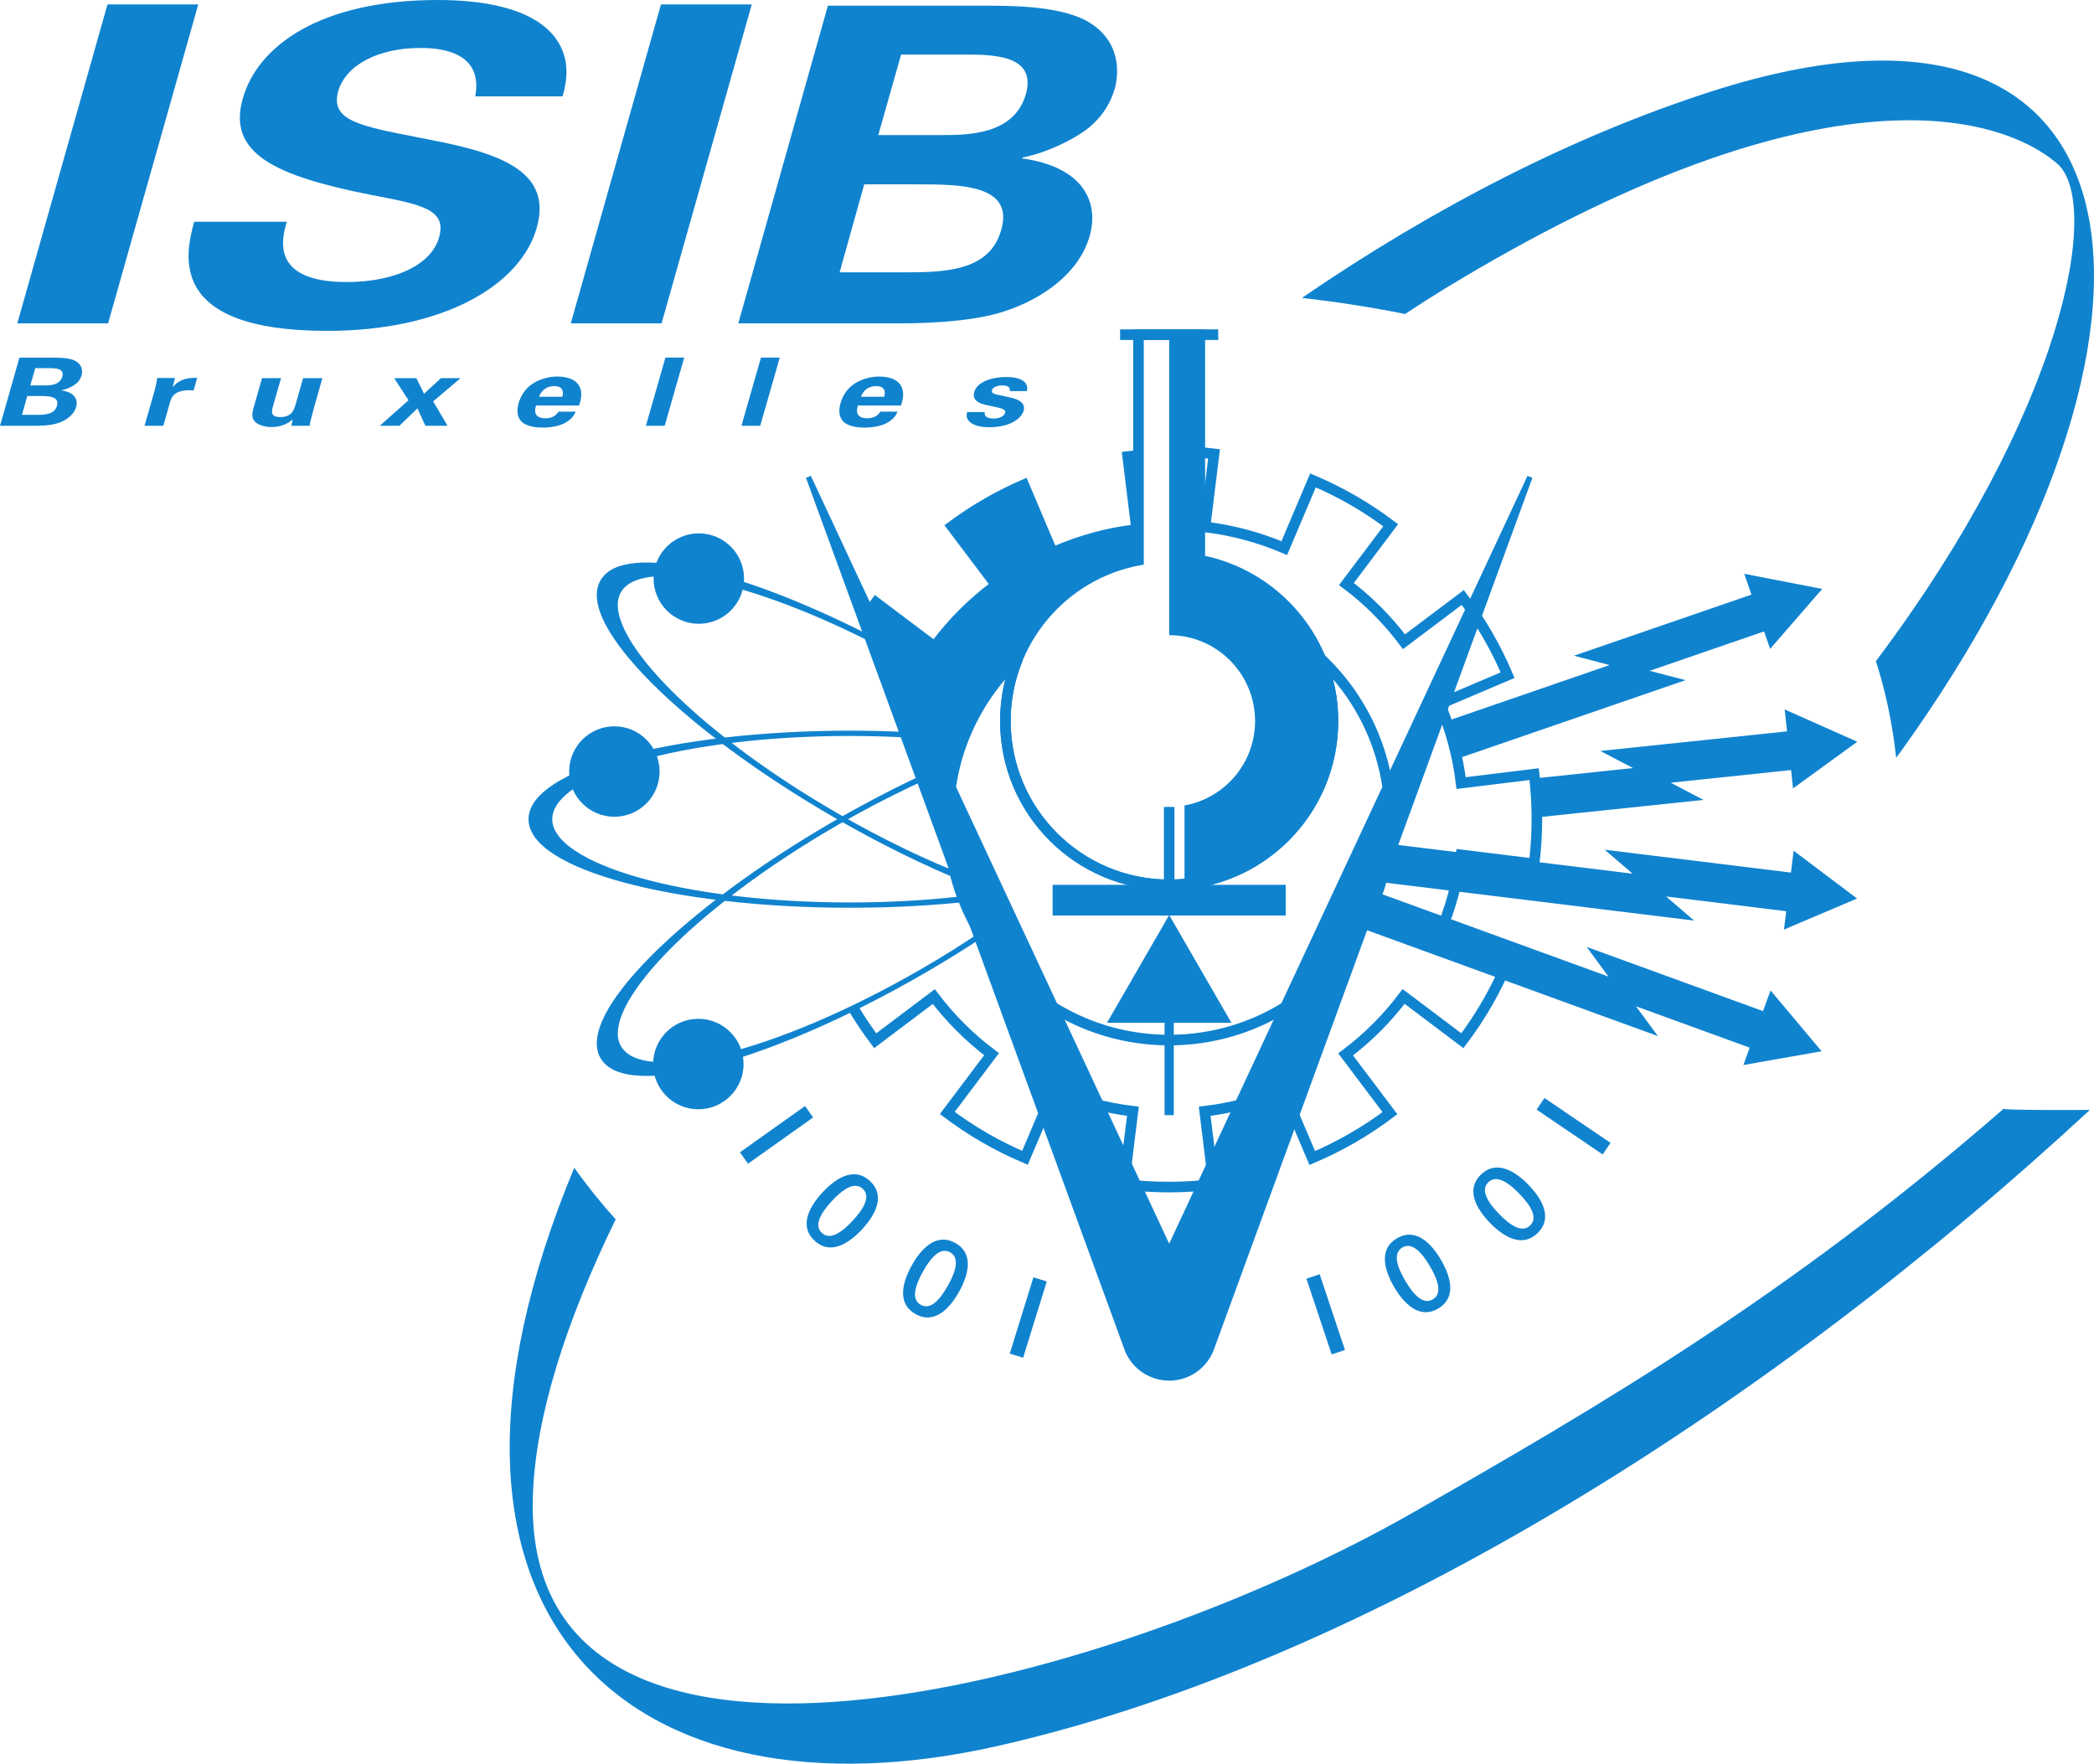 <?xml version="1.0" encoding="UTF-8" standalone="no"?>
<!-- Created with Inkscape (http://www.inkscape.org/) -->

<svg
   xmlns:dc="http://purl.org/dc/elements/1.1/"
   xmlns:cc="http://creativecommons.org/ns#"
   xmlns:rdf="http://www.w3.org/1999/02/22-rdf-syntax-ns#"
   xmlns:svg="http://www.w3.org/2000/svg"
   xmlns="http://www.w3.org/2000/svg"
   version="1.1"
   width="247.4"
   height="208.375"
   id="svg3690"
   xml:space="preserve"><defs
     id="defs3694" /><g
     transform="matrix(1.25,0,0,-1.25,0,208.375)"
     id="g3698"><g
       transform="scale(0.1,0.1)"
       id="g3700"><path
         d="M 1893.72,619 C 1688.53,440.172 1504.54,334 1336.92,238.16 1037.66,67.012 492.688,-71.762 503.672,253.551 c 2.527,74.91 31.308,164.64 78.246,260.949 -13.988,15.551 -27.09,31.809 -39.16,48.832 C 365.59,136.07 597.051,-62.23 944.871,17.172 1298.25,97.852 1678.62,343.141 1975.28,617.93 c 0,0 -79.96,-0.508 -81.56,1.07 z m -529.04,774.61 c 349.16,212.6 521.44,168.03 579.33,119.11 43.41,-36.7 6.55,-234.61 -170.98,-470.64 9.22,-28.44 15.63,-58.881 19.2,-91.264 1.48,2.043 3.01,3.996 4.5,6.055 283.59,394.259 246.17,760.769 -179.85,623.489 -129.91,-41.87 -261.09,-109.15 -386.31,-194.91 33.35,-3.83 65.91,-8.89 97.53,-15.22 12.36,8.24 24.58,16.07 36.58,23.38"
         id="path3702"
         style="fill:#1083cf;fill-opacity:1;fill-rule:nonzero;stroke:none" /><path
         d="m 1452.57,896.578 c -0.13,10.996 -0.76,21.817 -1.88,32.539 l 100.08,10.551 -30.84,16.148 171.5,18.008 -2.04,19.145 61.79,-27.5 -54.71,-39.746 -1.66,15.797 -122.98,-12.926 30.97,-16.235 -150.23,-15.781"
         id="path3704"
         style="fill:#1083cf;fill-opacity:1;fill-rule:nonzero;stroke:none" /><path
         d="m 1452.57,896.578 c -0.13,10.996 -0.76,21.817 -1.88,32.539 l 100.08,10.551 -30.84,16.148 171.5,18.008 -2.04,19.145 61.79,-27.5 -54.71,-39.746 -1.66,15.797 -122.98,-12.926 30.97,-16.235 -150.23,-15.781 z"
         id="path3706"
         style="fill:none;stroke:#1083cf;stroke-width:4.306;stroke-linecap:butt;stroke-linejoin:miter;stroke-miterlimit:4;stroke-opacity:1;stroke-dasharray:none" /><path
         d="m 1376.73,951.895 c -2.29,10.566 -5.18,21.035 -8.73,31.421 l 160.78,55.374 -33.65,8.83 163.02,56.13 -6.27,18.19 66.35,-12.9 -44.34,-51.03 -5.17,15.04 -116.91,-40.27 33.82,-8.83 -208.9,-71.955"
         id="path3708"
         style="fill:#1083cf;fill-opacity:1;fill-rule:nonzero;stroke:none" /><path
         d="m 1376.73,951.895 c -2.29,10.566 -5.18,21.035 -8.73,31.421 l 160.78,55.374 -33.65,8.83 163.02,56.13 -6.27,18.19 66.35,-12.9 -44.34,-51.03 -5.17,15.04 -116.91,-40.27 33.82,-8.83 -208.9,-71.955 z"
         id="path3710"
         style="fill:none;stroke:#1083cf;stroke-width:4.306;stroke-linecap:butt;stroke-linejoin:miter;stroke-miterlimit:4;stroke-opacity:1;stroke-dasharray:none" /><path
         d="m 619.91,1120.15 c 0,-22.42 18.188,-40.58 40.586,-40.58 22.426,0 40.609,18.16 40.609,40.58 0,22.42 -18.183,40.59 -40.609,40.59 -22.398,0 -40.586,-18.17 -40.586,-40.59"
         id="path3712"
         style="fill:#1083cf;fill-opacity:1;fill-rule:nonzero;stroke:none" /><path
         d="m 619.91,1120.15 c 0,-22.42 18.188,-40.58 40.586,-40.58 22.426,0 40.609,18.16 40.609,40.58 0,22.42 -18.183,40.59 -40.609,40.59 -22.398,0 -40.586,-18.17 -40.586,-40.59 z"
         id="path3714"
         style="fill:none;stroke:#1083cf;stroke-width:4.306;stroke-linecap:butt;stroke-linejoin:miter;stroke-miterlimit:4;stroke-opacity:1;stroke-dasharray:none" /><path
         d="m 540.105,937.77 c 0,-22.418 18.165,-40.582 40.586,-40.582 22.422,0 40.586,18.164 40.586,40.582 0,22.406 -18.164,40.585 -40.586,40.585 -22.421,0 -40.586,-18.179 -40.586,-40.585"
         id="path3716"
         style="fill:#1083cf;fill-opacity:1;fill-rule:nonzero;stroke:none" /><path
         d="m 540.105,937.77 c 0,-22.418 18.165,-40.582 40.586,-40.582 22.422,0 40.586,18.164 40.586,40.582 0,22.406 -18.164,40.585 -40.586,40.585 -22.421,0 -40.586,-18.179 -40.586,-40.585 z"
         id="path3718"
         style="fill:none;stroke:#1083cf;stroke-width:4.306;stroke-linecap:butt;stroke-linejoin:miter;stroke-miterlimit:4;stroke-opacity:1;stroke-dasharray:none" /><path
         d="m 619.48,661.309 c 0,-22.43 18.165,-40.61 40.571,-40.61 22.422,0 40.601,18.18 40.601,40.61 0,22.421 -18.179,40.586 -40.601,40.586 -22.406,0 -40.571,-18.165 -40.571,-40.586"
         id="path3720"
         style="fill:#1083cf;fill-opacity:1;fill-rule:nonzero;stroke:none" /><path
         d="m 619.48,661.309 c 0,-22.43 18.165,-40.61 40.571,-40.61 22.422,0 40.601,18.18 40.601,40.61 0,22.421 -18.179,40.586 -40.601,40.586 -22.406,0 -40.571,-18.165 -40.571,-40.586 z"
         id="path3722"
         style="fill:none;stroke:#1083cf;stroke-width:4.306;stroke-linecap:butt;stroke-linejoin:miter;stroke-miterlimit:4;stroke-opacity:1;stroke-dasharray:none" /><path
         d="m 994.91,801.68 220.328,0 0,29.004 -220.328,0 0,-29.004 z"
         id="path3724"
         style="fill:#1083cf;fill-opacity:1;fill-rule:nonzero;stroke:none" /><path
         d="m 1163.88,700.328 -58.79,101.817 -58.81,-101.852 54.44,0.019 0,-87.3 8.72,0 0,87.3 -4.36,0 58.8,0.016"
         id="path3726"
         style="fill:#1083cf;fill-opacity:1;fill-rule:nonzero;stroke:none" /><path
         d="m 1134.05,1239.38 c 4.49,-0.4 8.97,-0.83 13.42,-1.37 l -8.48,-69.03 c 26.27,-3.2 51.37,-10.05 74.86,-20.05 l 27.16,64.02 c 12.93,-5.51 25.54,-11.76 38.02,-18.95 12.43,-7.16 24.22,-15.02 35.42,-23.45 L 1272.6,1115 c 21.14,-15.88 39.08,-34.18 54.42,-54.55 l 55.55,41.83 c 8.45,-11.23 16.26,-22.94 23.44,-35.42 7.18,-12.43 13.46,-25.13 18.96,-38.01 l -64.02,-27.17 c 10.35,-24.336 16.95,-49.535 20.07,-74.825 l 69.01,8.457 c 1.7,-13.925 2.59,-27.992 2.6,-42.406 0,-14.351 -0.9,-28.472 -2.59,-42.383 l -69.04,8.481 c -3.18,-26.25 -10.42,-51.582 -20.42,-75.063 l 64.03,-27.168 c -5.5,-12.925 -11.75,-25.543 -18.95,-38.027 -7.19,-12.422 -15.03,-24.219 -23.44,-35.406 l -55.55,41.851 c -15.88,-21.129 -34.41,-39.429 -54.79,-54.785 l 41.85,-55.527 c -11.2,-8.457 -22.94,-16.27 -35.42,-23.457 -12.44,-7.184 -25.12,-13.473 -38,-18.942 l -27.18,64.02 c -24.33,-10.371 -49.17,-16.762 -74.48,-19.859 l 8.49,-69.02 c -13.96,-1.699 -28.02,-2.601 -42.41,-2.601 -14.37,0 -28.49,0.902 -42.42,2.601 l 8.49,69.039 c -26.24,3.16 -51.36,10.059 -74.831,20.039 l -27.18,-64.027 c -12.922,5.508 -25.559,11.738 -38.019,18.949 -12.442,7.188 -24.215,15.02 -35.426,23.438 l 41.863,55.562 c -21.035,15.805 -39.285,34.199 -54.602,54.453 L 827.219,683.34 c -7.348,9.781 -14.223,19.937 -20.637,30.664"
         id="path3728"
         style="fill:none;stroke:#1083cf;stroke-width:10;stroke-linecap:butt;stroke-linejoin:miter;stroke-miterlimit:4;stroke-opacity:1;stroke-dasharray:none" /><path
         d="m 961.992,1044.61 c -7.551,-18.22 -11.726,-38.18 -11.726,-59.126 0,-85.504 69.334,-154.8 154.824,-154.8 85.51,0 154.8,69.296 154.8,154.8 0,20.946 -4.17,40.906 -11.7,59.126 40.37,-38.07 65.63,-92.012 65.63,-151.895 0,-115.293 -93.47,-208.75 -208.73,-208.75 -115.293,0 -208.735,93.457 -208.735,208.75 0,59.883 25.239,113.825 65.637,151.895 z"
         id="path3730"
         style="fill:none;stroke:#1083cf;stroke-width:10;stroke-linecap:butt;stroke-linejoin:miter;stroke-miterlimit:4;stroke-opacity:1;stroke-dasharray:none" /><path
         d="m 1076.08,1137.54 0,213.14 57.97,0 0,-213.14 c 71.66,-13.56 125.84,-76.47 125.84,-152.056 0,-85.504 -69.29,-154.8 -154.8,-154.8 -85.49,0 -154.824,69.296 -154.824,154.8 0,75.586 54.194,138.496 125.814,152.056 z"
         id="path3732"
         style="fill:none;stroke:#1083cf;stroke-width:10;stroke-linecap:butt;stroke-linejoin:miter;stroke-miterlimit:4;stroke-opacity:1;stroke-dasharray:none" /><path
         d="m 1134.05,1350.68 0,-213.14 c 71.66,-13.56 125.84,-76.47 125.84,-152.056 0,-80.601 -61.62,-146.812 -140.31,-154.121 l 0,74.321 c 37.89,6.836 66.68,39.921 66.68,79.8 0,44.846 -36.35,81.176 -81.17,81.176 l 0,284.02 28.96,0"
         id="path3734"
         style="fill:#1083cf;fill-opacity:1;fill-rule:nonzero;stroke:none" /><path
         d="m 1287.79,791.641 c 5.21,9.429 9.72,19.351 13.48,29.746 l 224.97,-81.875 -20.62,28.047 162.03,-58.989 6.58,18.086 43.45,-51.797 -66.58,-11.718 5.42,14.921 -116.2,42.29 20.72,-28.164 -273.25,99.453"
         id="path3736"
         style="fill:#1083cf;fill-opacity:1;fill-rule:nonzero;stroke:none" /><path
         d="m 1287.79,791.641 c 5.21,9.429 9.72,19.351 13.48,29.746 l 224.97,-81.875 -20.62,28.047 162.03,-58.989 6.58,18.086 43.45,-51.797 -66.58,-11.718 5.42,14.921 -116.2,42.29 20.72,-28.164 -273.25,99.453 z"
         id="path3738"
         style="fill:none;stroke:#1083cf;stroke-width:4.306;stroke-linecap:butt;stroke-linejoin:miter;stroke-miterlimit:4;stroke-opacity:1;stroke-dasharray:none" /><path
         d="m 1305.84,835.328 c 2.96,10.371 5.15,21.059 6.45,32.016 l 237.59,-29.145 -26.37,22.68 171.14,-21.02 2.33,19.106 54.01,-40.703 -62.24,-26.426 1.92,15.777 -122.71,15.078 26.5,-22.808 -288.62,35.445"
         id="path3740"
         style="fill:#1083cf;fill-opacity:1;fill-rule:nonzero;stroke:none" /><path
         d="m 1305.84,835.328 c 2.96,10.371 5.15,21.059 6.45,32.016 l 237.59,-29.145 -26.37,22.68 171.14,-21.02 2.33,19.106 54.01,-40.703 -62.24,-26.426 1.92,15.777 -122.71,15.078 26.5,-22.808 -288.62,35.445 z"
         id="path3742"
         style="fill:none;stroke:#1083cf;stroke-width:4.306;stroke-linecap:butt;stroke-linejoin:miter;stroke-miterlimit:4;stroke-opacity:1;stroke-dasharray:none" /><path
         d="m 569.734,668.16 c 22.422,-38.808 157.5,-2.789 301.711,80.473 C 735.559,670.176 607.219,638.039 584.797,676.871 562.395,715.684 654.387,810.762 790.281,889.234 646.062,805.977 547.312,707.012 569.734,668.16 z m 307.7,266.289 c -22.231,-10.23 -45.293,-21.89 -68.696,-34.844 23.496,12.915 46.621,24.415 68.867,34.321 l -0.171,0.523 z m -68.696,-34.844 c -6.133,-3.359 -12.3,-6.812 -18.457,-10.371 6.157,3.559 12.324,6.996 18.457,10.371 z m 122.805,-113.32 c -18.777,-12.793 -38.898,-25.43 -60.098,-37.652 21.133,12.183 41.258,24.746 60.203,37.383 l -0.105,0.269"
         id="path3744"
         style="fill:#1083cf;fill-opacity:1;fill-rule:nonzero;stroke:none" /><path
         d="m 569.734,668.16 c 22.422,-38.808 157.5,-2.789 301.711,80.473 C 735.559,670.176 607.219,638.039 584.797,676.871 562.395,715.684 654.387,810.762 790.281,889.234 646.062,805.977 547.312,707.012 569.734,668.16 z m 307.7,266.289 c -22.231,-10.23 -45.293,-21.89 -68.696,-34.844 23.496,12.915 46.621,24.415 68.867,34.321 l -0.171,0.523 z m -68.696,-34.844 c -6.133,-3.359 -12.3,-6.812 -18.457,-10.371 6.157,3.559 12.324,6.996 18.457,10.371 z m 122.805,-113.32 c -18.777,-12.793 -38.898,-25.43 -60.098,-37.652 21.133,12.183 41.258,24.746 60.203,37.383 l -0.105,0.269 z"
         id="path3746"
         style="fill:none;stroke:#1083cf;stroke-width:5;stroke-linecap:butt;stroke-linejoin:miter;stroke-miterlimit:4;stroke-opacity:1;stroke-dasharray:none" /><path
         d="m 502.062,892.691 c 0,-44.8 135,-81.171 301.5,-81.171 -156.89,0 -284.097,36.371 -284.097,81.171 0,44.844 127.207,81.211 284.097,81.211 -166.5,0 -301.5,-36.367 -301.5,-81.211 z m 361.532,79.59 c -19.422,1.059 -39.485,1.621 -60.032,1.621 20.637,0 40.723,-0.664 60.098,-1.851 l -0.066,0.23 z m 56.133,-153.648 c -35.481,-4.555 -74.754,-7.113 -116.165,-7.113 41.282,0 80.618,2.25 116.465,6.292 l -0.3,0.821"
         id="path3748"
         style="fill:#1083cf;fill-opacity:1;fill-rule:nonzero;stroke:none" /><path
         d="m 502.062,892.691 c 0,-44.8 135,-81.171 301.5,-81.171 -156.89,0 -284.097,36.371 -284.097,81.171 0,44.844 127.207,81.211 284.097,81.211 -166.5,0 -301.5,-36.367 -301.5,-81.211 z m 361.532,79.59 c -19.422,1.059 -39.485,1.621 -60.032,1.621 20.637,0 40.723,-0.664 60.098,-1.851 l -0.066,0.23 z m 56.133,-153.648 c -35.481,-4.555 -74.754,-7.113 -116.165,-7.113 41.282,0 80.618,2.25 116.465,6.292 l -0.3,0.821 z"
         id="path3750"
         style="fill:none;stroke:#1083cf;stroke-width:5;stroke-linecap:butt;stroke-linejoin:miter;stroke-miterlimit:4;stroke-opacity:1;stroke-dasharray:none" /><path
         d="m 913.113,836.719 c -38.164,14.746 -80.117,34.824 -122.832,59.469 42.832,-24.723 84.848,-45.27 123.379,-60.934 l -0.547,1.465 z m -122.832,59.469 c -135.894,78.457 -227.886,173.542 -205.484,212.362 20.269,35.06 126.812,12.25 247.359,-50.25 l -0.047,0.16 c -128.679,67.56 -242.004,94.04 -262.375,58.78 -22.422,-38.82 76.328,-137.791 220.547,-221.052 z m 60.981,151.902 c 6.707,-3.66 13.426,-7.41 20.183,-11.29 -6.757,3.88 -13.476,7.65 -20.195,11.34 l 0.012,-0.05"
         id="path3752"
         style="fill:#1083cf;fill-opacity:1;fill-rule:nonzero;stroke:none" /><path
         d="m 913.113,836.719 c -38.164,14.746 -80.117,34.824 -122.832,59.469 42.832,-24.723 84.848,-45.27 123.379,-60.934 l -0.547,1.465 z m -122.832,59.469 c -135.894,78.457 -227.886,173.542 -205.484,212.362 20.269,35.06 126.812,12.25 247.359,-50.25 l -0.047,0.16 c -128.679,67.56 -242.004,94.04 -262.375,58.78 -22.422,-38.82 76.328,-137.791 220.547,-221.052 z m 60.981,151.902 c 6.707,-3.66 13.426,-7.41 20.183,-11.29 -6.757,3.88 -13.476,7.65 -20.195,11.34 l 0.012,-0.05 z"
         id="path3754"
         style="fill:none;stroke:#1083cf;stroke-width:5;stroke-linecap:butt;stroke-linejoin:miter;stroke-miterlimit:4;stroke-opacity:1;stroke-dasharray:none" /><path
         d="m 764.148,1216.21 340.942,-730.589 340.94,730.589 -300.57,-822.62 0,0 c -5.66,-16.871 -21.58,-29.039 -40.37,-29.039 -19.14,0 -35.33,12.578 -40.71,29.937 L 764.148,1216.21"
         id="path3756"
         style="fill:#1083cf;fill-opacity:1;fill-rule:nonzero;stroke:none" /><path
         d="m 764.148,1216.21 340.942,-730.589 340.94,730.589 -300.57,-822.62 0,0 c -5.66,-16.871 -21.58,-29.039 -40.37,-29.039 -19.14,0 -35.33,12.578 -40.71,29.937 L 764.148,1216.21 z"
         id="path3758"
         style="fill:none;stroke:#1083cf;stroke-width:5;stroke-linecap:butt;stroke-linejoin:miter;stroke-miterlimit:4;stroke-opacity:1;stroke-dasharray:none" /><path
         d="m 1151.47,1350.68 -92.79,0"
         id="path3760"
         style="fill:#1083cf;fill-opacity:1;fill-rule:nonzero;stroke:none" /><path
         d="m 1151.47,1350.68 -92.79,0"
         id="path3762"
         style="fill:none;stroke:#1083cf;stroke-width:10;stroke-linecap:butt;stroke-linejoin:miter;stroke-miterlimit:4;stroke-opacity:1;stroke-dasharray:none" /><path
         d="m 1105.09,904.312 0,-73.628"
         id="path3764"
         style="fill:none;stroke:#1083cf;stroke-width:10;stroke-linecap:butt;stroke-linejoin:miter;stroke-miterlimit:4;stroke-opacity:1;stroke-dasharray:none" /><path
         d="m 961.973,1044.61 c 19.668,47.52 62.337,83.12 114.107,92.93 l 0,101.84 c -4.48,-0.4 -8.95,-0.83 -13.39,-1.37 l 8.45,-69.03 c -25.31,-3.09 -50.51,-10.08 -74.831,-20.45 l -27.161,64.03 c -12.898,-5.49 -25.586,-11.78 -38.027,-18.97 -12.476,-7.19 -24.195,-15 -35.437,-23.44 l 41.875,-55.54 c -20.379,-15.35 -38.899,-33.65 -54.793,-54.79 l -55.532,41.86 c -0.214,-0.25 -5.691,-7.79 -5.886,-8.07 l 77.793,-166.676 c 8.82,47.461 33.398,89.926 62.832,117.676"
         id="path3766"
         style="fill:#1083cf;fill-opacity:1;fill-rule:nonzero;stroke:none" /><path
         d="m 961.973,1044.61 c 19.668,47.52 62.337,83.12 114.107,92.93 l 0,101.84 c -4.48,-0.4 -8.95,-0.83 -13.39,-1.37 l 8.45,-69.03 c -25.31,-3.09 -50.51,-10.08 -74.831,-20.45 l -27.161,64.03 c -12.898,-5.49 -25.586,-11.78 -38.027,-18.97 -12.476,-7.19 -24.195,-15 -35.437,-23.44 l 41.875,-55.54 c -20.379,-15.35 -38.899,-33.65 -54.793,-54.79 l -55.532,41.86 c -0.214,-0.25 -5.691,-7.79 -5.886,-8.07 l 77.793,-166.676 c 8.82,47.461 33.398,89.926 62.832,117.676 z"
         id="path3768"
         style="fill:none;stroke:#1083cf;stroke-width:4.306;stroke-linecap:butt;stroke-linejoin:miter;stroke-miterlimit:4;stroke-opacity:1;stroke-dasharray:none" /><path
         d="m 1522.23,586.781 -7.43,-10.929 -62.44,42.386 7.43,10.934 62.44,-42.391"
         id="path3770"
         style="fill:#1083cf;fill-opacity:1;fill-rule:nonzero;stroke:none" /><path
         d="m 1446.23,508.691 c 7.62,7.329 0.71,18.75 -10,29.848 -10.71,11.109 -21.87,18.402 -29.47,11.07 -7.61,-7.339 -0.72,-18.75 10,-29.859 10.72,-11.102 21.87,-18.398 29.47,-11.059 z m -46.44,48.141 c 15.29,14.746 33.44,2.168 45.11,-9.934 11.67,-12.089 23.6,-30.687 8.3,-45.437 -15.28,-14.75 -33.44,-2.172 -45.11,9.918 -11.66,12.101 -23.6,30.703 -8.3,45.453"
         id="path3772"
         style="fill:#1083cf;fill-opacity:1;fill-rule:nonzero;stroke:none" /><path
         d="m 1354.25,438.871 c 9.11,5.348 5.09,18.051 -2.73,31.359 -7.81,13.301 -16.95,23.02 -26.06,17.668 -9.11,-5.347 -5.09,-18.058 2.72,-31.367 7.82,-13.312 16.96,-23.019 26.07,-17.66 z m -33.88,57.68 c 18.32,10.758 33.03,-5.731 41.54,-20.223 8.51,-14.496 15.75,-35.367 -2.57,-46.129 -18.32,-10.75 -33.03,5.742 -41.55,20.231 -8.49,14.492 -15.74,35.371 2.58,46.121"
         id="path3774"
         style="fill:#1083cf;fill-opacity:1;fill-rule:nonzero;stroke:none" /><path
         d="m 1271.23,391.02 -12.54,-4.18 -23.89,71.59 12.54,4.179 23.89,-71.589"
         id="path3776"
         style="fill:#1083cf;fill-opacity:1;fill-rule:nonzero;stroke:none" /><path
         d="m 967.027,383.719 -12.617,3.902 22.348,72.09 12.621,-3.922 -22.352,-72.07"
         id="path3778"
         style="fill:#1083cf;fill-opacity:1;fill-rule:nonzero;stroke:none" /><path
         d="m 870.289,433.738 c 9.223,-5.16 18.149,4.742 25.68,18.223 7.527,13.469 11.289,26.258 2.062,31.418 -9.226,5.152 -18.152,-4.75 -25.683,-18.231 -7.524,-13.457 -11.286,-26.257 -2.059,-31.41 z m 32.641,58.403 c 18.547,-10.36 11.754,-31.391 3.554,-46.063 -8.199,-14.68 -22.554,-31.469 -41.093,-21.098 -18.543,10.36 -11.758,31.391 -3.559,46.051 8.203,14.668 22.555,31.481 41.098,21.11"
         id="path3780"
         style="fill:#1083cf;fill-opacity:1;fill-rule:nonzero;stroke:none" /><path
         d="m 776.797,501.672 c 7.754,-7.184 18.762,0.348 29.238,11.68 10.481,11.328 17.133,22.878 9.379,30.058 -7.758,7.172 -18.766,-0.371 -29.242,-11.691 -10.481,-11.321 -17.129,-22.867 -9.375,-30.047 z m 45.433,49.098 c 15.598,-14.418 4.059,-33.27 -7.351,-45.61 -11.41,-12.332 -29.313,-25.289 -44.899,-10.871 -15.593,14.43 -4.062,33.281 7.356,45.609 11.402,12.332 29.305,25.301 44.894,10.872"
         id="path3782"
         style="fill:#1083cf;fill-opacity:1;fill-rule:nonzero;stroke:none" /><path
         d="m 707.031,567.109 -7.656,10.77 61.516,43.711 7.644,-10.758 -61.504,-43.723"
         id="path3784"
         style="fill:#1083cf;fill-opacity:1;fill-rule:nonzero;stroke:none" /><path
         d="m 101.598,1662.84 85.808,0 -85.254,-301.49 -85.808,0 85.254,301.49"
         id="path3786"
         style="fill:#1083cf;fill-opacity:1;fill-rule:nonzero;stroke:none" /><path
         d="m 271,1457.41 c -3.875,-14.14 -17.168,-56.97 56.465,-56.97 46.504,0 80.273,16.63 87.473,42 7.742,26.61 -16.055,31.19 -64.219,40.34 -90.235,17.88 -136.192,39.08 -121.242,91.07 13.839,49.49 73.078,93.15 184.347,93.15 41.524,0 89.129,-7.07 110.723,-35.34 16.609,-21.63 9.961,-45.75 7.195,-55.73 l -82.488,0 c 1.66,10.4 7.195,45.75 -52.031,45.75 -39.864,0 -70.313,-16.22 -77.512,-40.76 -7.742,-27.87 19.934,-32.86 74.738,-43.67 65.879,-12.47 129.539,-26.61 112.938,-85.25 -14.949,-54.06 -87.469,-97.73 -198.192,-97.73 -153.351,0 -133.418,74.03 -125.664,103.14 l 87.469,0"
         id="path3788"
         style="fill:#1083cf;fill-opacity:1;fill-rule:nonzero;stroke:none" /><path
         d="m 624.742,1662.84 85.809,0 -85.254,-301.49 -85.809,0 85.254,301.49"
         id="path3790"
         style="fill:#1083cf;fill-opacity:1;fill-rule:nonzero;stroke:none" /><path
         d="m 830.121,1539.34 59.797,0 c 24.355,0 68.641,0 79.715,38.67 10.519,37.43 -31.551,37.43 -59.785,37.43 l -58.133,0 -21.594,-76.1 z m -36.531,-129.75 58.125,0 c 39.305,0 83.594,0 94.668,40.33 12.176,42.84 -39.309,42.84 -80.274,42.84 l -49.269,0 -23.25,-83.17 z m -11.074,252.01 149.472,0 c 23.25,0 68.092,0 94.672,-14.14 31.54,-17.47 31.54,-46.58 27.11,-64.04 -3.32,-11.23 -11.62,-30.78 -35.97,-44.92 -3.88,-2.5 -27.132,-15.8 -51.488,-20.38 l 0,-0.83 c 58.128,-8.32 72.518,-41.58 63.668,-73.19 -9.98,-35.34 -44.292,-59.05 -78.617,-70.69 -34.328,-12.06 -88.574,-12.06 -104.074,-12.06 l -149.473,0 84.7,300.25"
         id="path3792"
         style="fill:#1083cf;fill-opacity:1;fill-rule:nonzero;stroke:none" /><path
         d="m 28.66,1302.71 12.949,0 c 5.277,0 14.875,0 17.27,8.3 2.281,8.03 -6.84,8.03 -12.953,8.03 l -12.586,0 -4.68,-16.33 z m -7.918,-27.82 12.598,0 c 8.516,0 18.105,0 20.508,8.65 2.637,9.18 -8.516,9.18 -17.391,9.18 l -10.676,0 -5.039,-17.83 z m -2.394,54.05 32.375,0 c 5.039,0 14.754,0 20.508,-3.04 6.836,-3.74 6.836,-9.99 5.879,-13.73 -0.723,-2.41 -2.52,-6.6 -7.793,-9.64 -0.84,-0.53 -5.879,-3.39 -11.152,-4.36 l 0,-0.19 c 12.59,-1.78 15.703,-8.91 13.789,-15.69 -2.16,-7.59 -9.601,-12.67 -17.031,-15.17 -7.434,-2.58 -19.191,-2.58 -22.551,-2.58 l -32.371,0 18.348,64.4"
         id="path3794"
         style="fill:#1083cf;fill-opacity:1;fill-rule:nonzero;stroke:none" /><path
         d="m 146.301,1298.52 c 0.594,2.14 2.039,8.65 2.39,11.24 l 16.668,0 -2.156,-8.65 c 3.359,3.84 8.875,9.27 23.145,8.74 l -3.36,-11.87 c -17.629,1.25 -20.742,-5.61 -22.304,-11.24 l -6.348,-22.2 -17.754,0 9.719,33.98"
         id="path3796"
         style="fill:#1083cf;fill-opacity:1;fill-rule:nonzero;stroke:none" /><path
         d="m 265.613,1309.58 -7.675,-26.85 c -1.083,-3.93 -2.762,-9.91 6.71,-9.91 11.399,0 13.196,6.34 15.352,14.02 l 6.477,22.74 18.23,0 -8.398,-29.7 c -2.637,-9.73 -2.754,-10.88 -3.118,-12.04 -0.242,-1.25 -0.359,-2.05 -0.476,-3.3 l -17.266,0 1.074,5.97 c -2.277,-1.96 -8.398,-7.14 -19.902,-7.14 -8.152,0 -14.031,2.77 -16.433,6.07 -3,3.66 -1.196,9.9 -0.481,12.13 l 7.922,28.01 17.984,0"
         id="path3798"
         style="fill:#1083cf;fill-opacity:1;fill-rule:nonzero;stroke:none" /><path
         d="m 393.562,1309.58 7.2,-14.71 16.074,14.71 18.469,0 -25.91,-21.94 13.671,-23.1 -20.988,0 -7.547,16.5 -17.031,-16.5 -18.582,0 27.215,24.16 -13.555,20.88 20.984,0"
         id="path3800"
         style="fill:#1083cf;fill-opacity:1;fill-rule:nonzero;stroke:none" /><path
         d="m 531.465,1292 c 0.605,2.05 2.637,10.08 -7.676,10.08 -7.793,0 -12.351,-4.81 -14.269,-10.08 l 21.945,0 z m -24.824,-8.29 c -0.84,-2.94 -3.477,-12.04 8.879,-12.04 4.429,0 9.226,1.25 12.351,6.24 l 16.191,0 c -0.839,-2.14 -2.519,-5.97 -8.515,-9.81 -5.52,-3.48 -13.914,-5.26 -22.781,-5.26 -5.161,0 -14.758,0.72 -19.797,5.62 -4.192,4.28 -4.793,10.34 -2.754,17.57 2.156,7.31 6.953,16.05 18.711,21.32 5.39,2.32 11.504,3.75 18.105,3.75 8.633,0 18.223,-2.5 21.348,-10.88 2.273,-6.17 0.234,-12.77 -1.082,-16.51 l -40.656,0"
         id="path3802"
         style="fill:#1083cf;fill-opacity:1;fill-rule:nonzero;stroke:none" /><path
         d="m 628.953,1329.03 17.758,0 -18.469,-64.49 -17.754,0 18.465,64.49"
         id="path3804"
         style="fill:#1083cf;fill-opacity:1;fill-rule:nonzero;stroke:none" /><path
         d="m 719.258,1329.03 17.754,0 -18.465,-64.49 -17.754,0 18.465,64.49"
         id="path3806"
         style="fill:#1083cf;fill-opacity:1;fill-rule:nonzero;stroke:none" /><path
         d="m 835.691,1292 c 0.61,2.05 2.637,10.08 -7.671,10.08 -7.793,0 -12.356,-4.81 -14.27,-10.08 l 21.941,0 z m -24.824,-8.29 c -0.84,-2.94 -3.472,-12.04 8.879,-12.04 4.434,0 9.238,1.25 12.356,6.24 l 16.179,0 c -0.832,-2.14 -2.511,-5.97 -8.508,-9.81 -5.515,-3.48 -13.914,-5.26 -22.781,-5.26 -5.156,0 -14.758,0.72 -19.797,5.62 -4.187,4.28 -4.793,10.34 -2.754,17.57 2.161,7.31 6.954,16.05 18.711,21.32 5.395,2.32 11.504,3.75 18.11,3.75 8.633,0 18.218,-2.5 21.343,-10.88 2.278,-6.17 0.239,-12.77 -1.082,-16.51 l -40.656,0"
         id="path3808"
         style="fill:#1083cf;fill-opacity:1;fill-rule:nonzero;stroke:none" /><path
         d="m 930.793,1277.56 c -0.605,-2.86 0.84,-6.16 8.269,-6.16 6.36,0 10.196,2.67 10.911,5.35 0.601,2.05 -0.356,3.66 -6.953,5.09 l -10.317,2.23 c -4.676,1.07 -14.512,3.3 -11.875,12.48 2.524,8.75 14.875,14.1 30.59,14.1 12.469,0 21.336,-4.28 19.18,-13.29 l -16.184,0 c 0.481,2.5 -0.605,3.84 -2.156,4.55 -1.567,0.71 -3.481,0.8 -4.922,0.8 -4.797,0 -8.867,-1.69 -9.707,-4.46 -0.844,-3.03 2.027,-3.66 6.949,-4.72 l 10.317,-2.24 c 10.308,-2.22 14.265,-6.41 12.585,-12.58 -2.277,-7.75 -13.425,-15.51 -32.253,-15.51 -7.793,0 -14.875,1.25 -19.192,5.52 -3.113,3.13 -2.39,6.69 -1.914,8.84 l 16.672,0"
         id="path3810"
         style="fill:#1083cf;fill-opacity:1;fill-rule:nonzero;stroke:none" /></g></g></svg>
